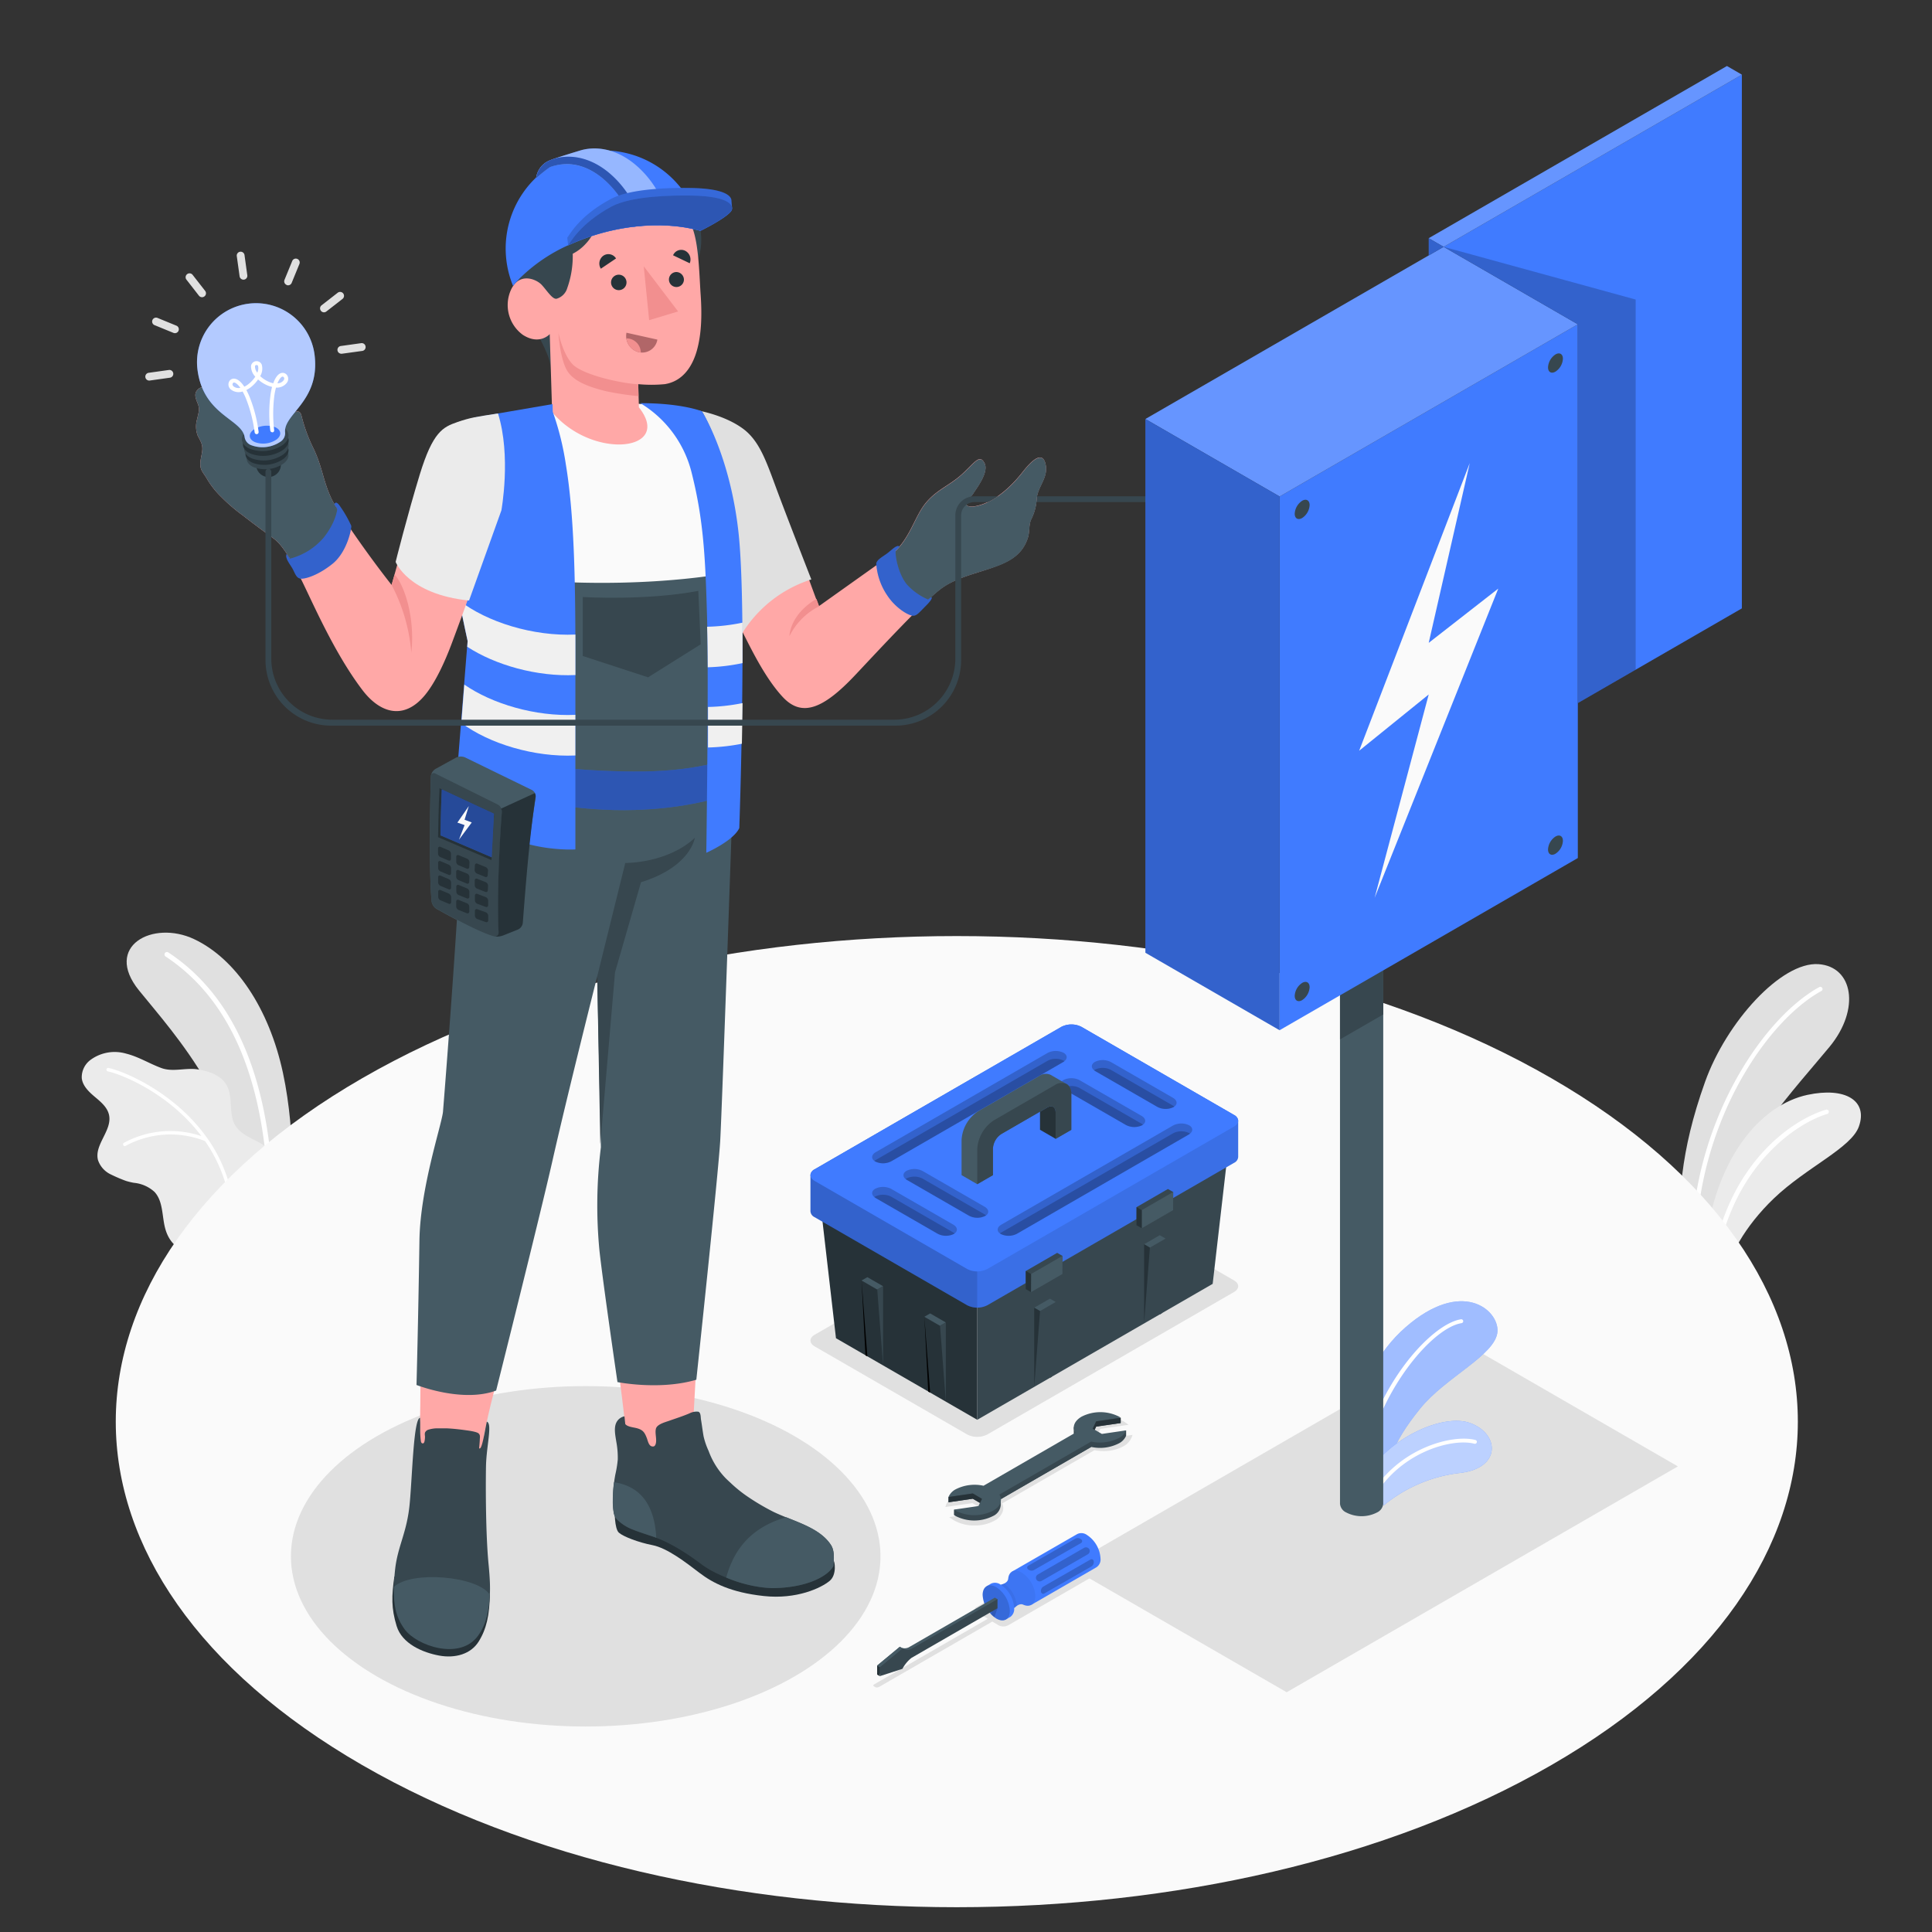 <svg xmlns="http://www.w3.org/2000/svg" viewBox="0 0 500 500"><rect x="0" y="0" width="500" height="500" fill="#333333" stroke="none"/><g id="freepik--Plants--inject-269"><g id="freepik--plants--inject-269"><path d="M75.49,311.74s1.32-17.42-2.27-34.12-12.31-29.56-23-34.58-23.5,1.82-14.27,13.25,28.37,31.81,28.26,61.6Z" style="fill:#e0e0e0"></path><path d="M70,311.13h.13a.64.64,0,0,0,.62-.65c-1-36.48-13.16-54.75-27.2-64a.63.63,0,0,0-.87.18.62.62,0,0,0,.17.87c13.85,9.17,25.64,27.06,26.63,63A.63.63,0,0,0,70,311.13Z" style="fill:#fff"></path><path d="M21.16,279c.2,2,1.83,3.56,3.39,4.87s3.25,2.71,3.67,4.69c.86,4-3.89,7.7-2.86,11.66a6.32,6.32,0,0,0,3.34,3.73,40,40,0,0,0,3.93,1.68,18.2,18.2,0,0,0,2,.48A9.17,9.17,0,0,1,40,308.48c2.18,2.37,1.91,6,2.68,9.16.94,3.75,3.17,6,8.28,7.74l17.5-9.92c4.36-4.44,5.9-12,1.88-17.21-2.41-3.1-6.92-3.49-9.2-6.6-2-2.78-.86-6.8-2.11-10s-4.58-4.32-7.72-4.87-6.48.75-9.54-.37-5.91-2.93-9.09-3.72a10.56,10.56,0,0,0-9.16,1.54A5.59,5.59,0,0,0,21.16,279Z" style="fill:#ebebeb"></path><path d="M53.78,294.75a.49.49,0,0,0-.14-.18c-8.22-11.66-21.12-17.2-25.47-18.17a.46.46,0,1,0-.2.89c4.13.92,16.1,6,24.16,16.74a25.16,25.16,0,0,0-20.07,1.74.46.46,0,0,0-.14.63.49.49,0,0,0,.37.21.42.42,0,0,0,.26-.08,24.33,24.33,0,0,1,20.5-1.23,38.21,38.21,0,0,1,6.85,23.52.45.45,0,0,0,.4.47h0a.46.46,0,0,0,.47-.44A39.08,39.08,0,0,0,53.78,294.75Z" style="fill:#fff"></path></g><g id="freepik--plants--inject-269"><path d="M434.59,323.47c-.17-13,.07-25,6.67-43.46,5.53-15.51,19.75-31.15,29.35-30.49,8.95.62,10.93,11.61,2.88,21.39s-25.58,28.49-26.66,42l-3.43,15.33Z" style="fill:#e0e0e0"></path><path d="M438.56,320.19a.59.59,0,0,0,.44-.54c1.4-30.24,18.29-55.44,32.38-63.19a.57.57,0,0,0-.56-1c-14.32,7.87-31.55,33.48-33,64.14a.57.57,0,0,0,.54.6Z" style="fill:#fff"></path><path d="M446.7,330.07c.55-4.56,4.73-12.61,12.39-19.94,8.48-8.1,20.06-13.05,22-18.62,2.36-6.68-3.55-10.25-13.32-8.16-11.75,2.51-24.77,15.95-27,43.41Z" style="fill:#ebebeb"></path><path d="M444.07,325.8a.57.57,0,0,0,.43-.45c4.49-24,20.53-34.73,28.39-37.06a.57.57,0,0,0,.38-.71.56.56,0,0,0-.71-.39c-8.68,2.57-24.6,13.45-29.19,37.94a.57.57,0,0,0,.46.67A.49.49,0,0,0,444.07,325.8Z" style="fill:#fff"></path></g></g><g id="freepik--Floor--inject-269"><path id="freepik--floor--inject-269" d="M93.71,456.78c-85-49.07-85-128.64,0-177.72s222.82-49.07,307.82,0,85,128.65,0,177.72S178.71,505.86,93.71,456.78Z" style="fill:#fafafa"></path></g><g id="freepik--Shadows--inject-269"><path id="freepik--Shadow--inject-269" d="M261,420.58l23.27-13.44a.76.76,0,0,0,0-1.44l-5.7-3.29a2.75,2.75,0,0,0-2.5,0l-23.27,13.44a.76.76,0,0,0,0,1.44l2.85,1.64L226.43,435.8c-.69.4-.4.53-.08.72s.56.35,1.25,0l29.21-16.86,1.68,1A2.75,2.75,0,0,0,261,420.58Z" style="fill:#e0e0e0"></path><path id="freepik--shadow--inject-269" d="M252.21,394.79a10.51,10.51,0,0,1-5.21-1.26l-.47-.3-.86-.61,7.33-1.07.66-1.38-2-1.16-7,1,.23-.66a4.54,4.54,0,0,1,2.15-2.3,10.48,10.48,0,0,1,5.12-1.22,12.16,12.16,0,0,1,2.35.22l23.88-13.78a2.87,2.87,0,0,1-.2-1.93,4.29,4.29,0,0,1,2.22-2.56,10.6,10.6,0,0,1,5.13-1.22,10.41,10.41,0,0,1,5.21,1.27,5.4,5.4,0,0,1,.47.3l.86.6-7.33,1.07-.66,1.39,2,1.16,7-1-.23.65a4.56,4.56,0,0,1-2.15,2.31,10.59,10.59,0,0,1-5.12,1.22,12.16,12.16,0,0,1-2.35-.23l-23.88,13.79a2.85,2.85,0,0,1,.2,1.92,4.27,4.27,0,0,1-2.22,2.56A10.49,10.49,0,0,1,252.21,394.79Z" style="fill:#e0e0e0"></path><ellipse id="freepik--shadow--inject-269" cx="151.58" cy="402.77" rx="76.29" ry="44.05" style="fill:#e0e0e0"></ellipse><polygon id="freepik--shadow--inject-269" points="276.43 405.3 377.67 346.85 434.23 379.5 332.99 437.95 276.43 405.3" style="fill:#e0e0e0"></polygon><path id="freepik--shadow--inject-269" d="M250.31,371.24l-39.49-22.8c-1.43-.82-1.43-2.17,0-3l63.86-36.86a5.74,5.74,0,0,1,5.2,0l39.49,22.79c1.43.83,1.43,2.18,0,3l-63.86,36.87A5.74,5.74,0,0,1,250.31,371.24Z" style="fill:#e0e0e0"></path></g><g id="freepik--tool-box--inject-269"><g id="freepik--tool-box--inject-269"><polygon points="252.91 367.44 252.91 334.61 212.29 311.15 216.35 346.33 252.91 367.44" style="fill:#263238"></polygon><polygon points="252.91 367.44 313.84 332.26 317.9 297.08 252.91 334.61 252.91 367.44" style="fill:#37474f"></polygon><path d="M209.75,304.12a1.83,1.83,0,0,1,1.07-1.5l63.86-36.87a5.74,5.74,0,0,1,5.2,0l39.49,22.8a1.82,1.82,0,0,1,1.07,1.5v9.38a1.82,1.82,0,0,1-1.07,1.51L255.51,337.8a5.74,5.74,0,0,1-5.2,0L210.82,315a1.84,1.84,0,0,1-1.07-1.5Z" style="fill:#407BFF"></path><path d="M210.82,302.62l42.09-24.3v60.11a5.27,5.27,0,0,1-2.6-.63L210.82,315a1.84,1.84,0,0,1-1.07-1.5v-9.39A1.83,1.83,0,0,1,210.82,302.62Z" style="opacity:0.2"></path><path d="M252.91,278.32l21.77-12.57a5.74,5.74,0,0,1,5.2,0l39.49,22.8a1.82,1.82,0,0,1,1.07,1.5v9.38a1.82,1.82,0,0,1-1.07,1.51L255.51,337.8a5.27,5.27,0,0,1-2.6.63Z" style="opacity:0.1"></path><path d="M250.31,328.42l-39.49-22.8c-1.43-.83-1.43-2.17,0-3l63.86-36.87a5.74,5.74,0,0,1,5.2,0l39.49,22.8c1.43.83,1.43,2.17,0,3l-63.86,36.87A5.74,5.74,0,0,1,250.31,328.42Z" style="fill:#407BFF"></path><path d="M307.75,291.22c1.12.65,1.06,1.73-.14,2.42L263.2,319.29a4.64,4.64,0,0,1-4.2.07c-1.12-.64-1.06-1.73.14-2.42l44.41-25.64A4.64,4.64,0,0,1,307.75,291.22Z" style="opacity:0.2"></path><path d="M263.2,319.29a4.64,4.64,0,0,1-4.2.07l-.22-.15a2.53,2.53,0,0,1,.36-.25l44.41-25.64a4.64,4.64,0,0,1,4.2-.08l.22.16a2.5,2.5,0,0,1-.36.24Z" style="opacity:0.2"></path><path d="M275.25,272.46c1.13.64,1.07,1.73-.13,2.42L230.7,300.52a4.62,4.62,0,0,1-4.19.08c-1.12-.65-1.06-1.73.13-2.42l44.42-25.65A4.62,4.62,0,0,1,275.25,272.46Z" style="opacity:0.2"></path><path d="M230.7,300.52a4.62,4.62,0,0,1-4.19.08,1.25,1.25,0,0,1-.22-.16,3.07,3.07,0,0,1,.35-.24l44.42-25.64a4.59,4.59,0,0,1,4.19-.08,2.1,2.1,0,0,1,.22.15,2.41,2.41,0,0,1-.35.25Z" style="opacity:0.2"></path><path d="M234.62,303c-1.12.65-1.06,1.73.14,2.42l16,9.22a4.62,4.62,0,0,0,4.19.08c1.12-.65,1.06-1.73-.13-2.42l-16-9.22A4.64,4.64,0,0,0,234.62,303Z" style="opacity:0.2"></path><path d="M250.75,314.59a4.62,4.62,0,0,0,4.19.08,2.1,2.1,0,0,0,.22-.15,2.41,2.41,0,0,0-.35-.25l-16-9.22a4.64,4.64,0,0,0-4.2-.08,1.66,1.66,0,0,0-.21.16,2,2,0,0,0,.35.24Z" style="opacity:0.2"></path><path d="M226.51,307.64c-1.12.64-1.06,1.73.13,2.42l16,9.22a4.64,4.64,0,0,0,4.2.08c1.12-.65,1.06-1.74-.14-2.43l-16-9.22A4.62,4.62,0,0,0,226.51,307.64Z" style="opacity:0.2"></path><path d="M242.63,319.28a4.64,4.64,0,0,0,4.2.08c.08-.05.14-.11.21-.16a2.41,2.41,0,0,0-.35-.25l-16-9.22a4.62,4.62,0,0,0-4.19-.07,1.21,1.21,0,0,0-.22.15,2.41,2.41,0,0,0,.35.25Z" style="opacity:0.2"></path><path d="M283.37,274.81c-1.12.65-1.07,1.73.13,2.42l16,9.22a4.62,4.62,0,0,0,4.19.08c1.13-.65,1.07-1.73-.13-2.42l-16-9.22A4.62,4.62,0,0,0,283.37,274.81Z" style="opacity:0.2"></path><path d="M299.49,286.45a4.64,4.64,0,0,0,4.2.08,1.66,1.66,0,0,0,.21-.16,2.38,2.38,0,0,0-.35-.24l-16-9.22a4.62,4.62,0,0,0-4.19-.08,2.1,2.1,0,0,0-.22.15,2.41,2.41,0,0,0,.35.25Z" style="opacity:0.2"></path><path d="M275.25,279.49c-1.12.65-1.06,1.74.13,2.43l16,9.22a4.68,4.68,0,0,0,4.2.08c1.12-.65,1.06-1.74-.14-2.43l-16-9.22A4.68,4.68,0,0,0,275.25,279.49Z" style="opacity:0.2"></path><path d="M291.37,291.14a4.68,4.68,0,0,0,4.2.08l.22-.16a2.53,2.53,0,0,0-.36-.25l-16-9.22a4.68,4.68,0,0,0-4.2-.08l-.22.16a3.12,3.12,0,0,0,.35.25Z" style="opacity:0.2"></path><path d="M248.85,295.05v9.07l4.06,2.35,4.06-2.35v-6.88a4.8,4.8,0,0,1,2.16-3.75l10-5.79,1.9-1.09c1.19-.69,2.16-.13,2.16,1.25v6.88l4.06-2.35v-9.07a4.63,4.63,0,0,0,0-.54,2.52,2.52,0,0,0-.06-.41,3.09,3.09,0,0,0-.12-.46,3.65,3.65,0,0,0-.14-.35,2.59,2.59,0,0,0-.19-.33,2.21,2.21,0,0,0-.22-.29,1.88,1.88,0,0,0-.25-.24h0a1.67,1.67,0,0,0-.28-.18l-.13-.07-3.91-2.26a3,3,0,0,0-3.05.3l-15.71,9.07A9.55,9.55,0,0,0,248.85,295.05Z" style="fill:#455a64"></path><path d="M269.15,287.7h0v4.68l4.06,2.35v-6.88c0-1.38-1-1.94-2.16-1.25Z" style="fill:#263238"></path><path d="M252.91,297.39v9.08l4.06-2.35v-6.88a4.8,4.8,0,0,1,2.16-3.75l10-5.78h0l1.9-1.09c1.19-.69,2.16-.13,2.16,1.25v6.88l4.06-2.34v-9.08a4.63,4.63,0,0,0,0-.54,2.52,2.52,0,0,0-.06-.41,3.09,3.09,0,0,0-.12-.46,3.65,3.65,0,0,0-.14-.35,2.59,2.59,0,0,0-.19-.33,2.21,2.21,0,0,0-.22-.29,1.88,1.88,0,0,0-.25-.24h0a1.67,1.67,0,0,0-.28-.18l-.13-.07a3.12,3.12,0,0,0-2.9.38l-15.71,9.07A9.59,9.59,0,0,0,252.91,297.39Z" style="fill:#37474f"></path><polygon points="273.22 336.95 271.72 336.09 267.65 338.43 269.16 339.3 273.22 336.95" style="fill:#455a64"></polygon><polygon points="269.16 339.3 267.66 358.93 267.65 338.43 269.16 339.3" style="fill:#263238"></polygon><polygon points="273.22 336.95 271.72 356.58 272.21 356.35 273.22 336.95" style="fill:#37474f"></polygon><polygon points="239.22 340.78 240.72 339.91 244.78 342.25 243.28 343.12 239.22 340.78" style="fill:#455a64"></polygon><polygon points="239.22 340.78 240.72 360.4 240.23 360.17 239.22 340.78"></polygon><polygon points="222.97 331.39 224.48 330.53 228.54 332.87 227.03 333.74 222.97 331.39" style="fill:#455a64"></polygon><polygon points="244.78 362.75 243.28 343.12 244.78 342.25 244.78 362.75" style="fill:#37474f"></polygon><polygon points="228.54 332.87 228.54 353.37 227.03 333.74 228.54 332.87" style="fill:#37474f"></polygon><polygon points="222.97 331.39 224.47 351.02 223.98 350.79 222.97 331.39"></polygon><polygon points="301.65 320.54 300.15 319.67 296.09 322.01 297.59 322.88 301.65 320.54" style="fill:#455a64"></polygon><polygon points="297.59 322.88 296.09 342.51 296.09 322.01 297.59 322.88" style="fill:#263238"></polygon><polygon points="301.65 320.54 300.15 340.17 300.65 339.93 301.65 320.54" style="fill:#37474f"></polygon><polygon points="265.47 333.62 265.48 328.93 273.6 324.24 274.96 325.02 274.95 329.71 266.82 334.4 265.47 333.62" style="fill:#37474f"></polygon><polygon points="274.96 325.02 274.95 329.71 266.82 334.4 266.84 329.71 274.96 325.02" style="fill:#455a64"></polygon><polygon points="266.84 329.71 265.48 328.93 265.47 333.62 266.82 334.4 266.84 329.71" style="fill:#263238"></polygon><polygon points="294.12 317.09 294.14 312.4 302.26 307.71 303.62 308.49 303.6 313.18 295.48 317.87 294.12 317.09" style="fill:#37474f"></polygon><polygon points="303.62 308.49 303.6 313.18 295.48 317.87 295.49 313.18 303.62 308.49" style="fill:#455a64"></polygon><polygon points="295.49 313.18 294.14 312.4 294.12 317.09 295.48 317.87 295.49 313.18" style="fill:#263238"></polygon></g></g><g id="freepik--Tools--inject-269"><g id="freepik--Wrench--inject-269"><path d="M247.39,386.76c-.55.31-1.58.3-1.91.67v1.35l6.28-.91,2.37,1.39-.9,1.89-6.34-.43v1.35a4.38,4.38,0,0,0,.42.28,10.72,10.72,0,0,0,9.68,0,3.41,3.41,0,0,0,2-2.81h0v-1.35l-.37.06a.25.25,0,0,1,0-.07l23.76-13.72a10.7,10.7,0,0,0,7.15-.9,4,4,0,0,0,1.91-2v-1.36l-6.28,2.27-2.37-1.39.9-1.89,6.34-.92v-1.36s-7.41-.49-10.11,1a4.36,4.36,0,0,0-1.67,1.55l-.36-.13v1.34h0a2.56,2.56,0,0,0,.41,1.41l-23.76,13.72A10.7,10.7,0,0,0,247.39,386.76Z" style="fill:#37474f"></path><polygon points="282.38 374.5 282.38 373.15 258.62 386.87 258.62 388.22 282.38 374.5" style="fill:#37474f"></polygon><path d="M278.3,370.79l-23.76,13.72a10.75,10.75,0,0,0-7.15.89,4,4,0,0,0-1.91,2l6.28-.91,2.37,1.39-.9,1.88-6.34.93a4.38,4.38,0,0,0,.42.28,10.72,10.72,0,0,0,9.68,0c2-1.12,2.52-2.76,1.63-4.17l23.76-13.72a10.76,10.76,0,0,0,7.15-.9,4,4,0,0,0,1.91-2l-6.28.92-2.37-1.39.9-1.89,6.34-.93-.42-.27a10.72,10.72,0,0,0-9.68,0C278,367.74,277.41,369.38,278.3,370.79Z" style="fill:#455a64"></path><polygon points="283.29 370.04 282.79 369.75 283.69 367.86 290.03 366.93 290.03 368.29 283.69 369.21 283.29 370.04" style="fill:#263238"></polygon><polygon points="253.63 388.96 254.13 387.91 251.76 386.51 245.48 387.43 245.48 388.79 251.76 387.87 253.63 388.96" style="fill:#263238"></polygon></g><g id="freepik--Screwdriver--inject-269"><path d="M261.93,406.72l5,8.6,16.76-9.67a2.4,2.4,0,0,0,1.12-2.32,7.76,7.76,0,0,0-3.52-6.09,2.45,2.45,0,0,0-2.48-.24h0Z" style="fill:#407BFF"></path><path d="M260.93,408.5h0c-.07,1.31-1.92,1.59-1.92,1.59l3.51,6.09s1.17-1.44,2.34-.87h0c1.73.75,3.08-.18,3.08-2.25a7.76,7.76,0,0,0-3.52-6.08C262.62,405.93,261.14,406.63,260.93,408.5Z" style="fill:#407BFF"></path><path d="M260.93,408.5h0c-.07,1.31-1.92,1.59-1.92,1.59l3.51,6.09s1.17-1.44,2.34-.87h0c1.73.75,3.08-.18,3.08-2.25a7.76,7.76,0,0,0-3.52-6.08C262.62,405.93,261.14,406.63,260.93,408.5Z" style="opacity:0.05"></path><path d="M259.84,409.83a3.54,3.54,0,0,1-.84.26l3.51,6.09a3.92,3.92,0,0,1,.65-.59A7.88,7.88,0,0,0,259.84,409.83Z" style="opacity:0.05"></path><path d="M255.34,410.52l.29.51a4,4,0,0,0-.15,1.09,7.78,7.78,0,0,0,3.52,6.09,3.57,3.57,0,0,0,1,.41l.29.51,1.17-.67h0a2.47,2.47,0,0,0,1-2.28,7.77,7.77,0,0,0-3.51-6.09,2.47,2.47,0,0,0-2.49-.24h0Z" style="fill:#407BFF"></path><path d="M261.34,416.86a7.77,7.77,0,0,0-3.51-6.09c-1.94-1.12-3.52-.21-3.52,2a7.8,7.8,0,0,0,3.52,6.09C259.77,420,261.34,419.1,261.34,416.86Z" style="fill:#407BFF"></path><path d="M261.34,416.86a7.77,7.77,0,0,0-3.51-6.09c-1.94-1.12-3.52-.21-3.52,2a7.8,7.8,0,0,0,3.52,6.09C259.77,420,261.34,419.1,261.34,416.86Z" style="opacity:0.15"></path><path d="M256.46,417.77a5.29,5.29,0,0,0,.87.78l.82-2.34-1-.73Z" style="opacity:0.15"></path><path d="M281.91,400.92h0a1,1,0,0,1-.36,1.32l-12,6.91a1,1,0,0,1-1.33-.35h0a1,1,0,0,1,.36-1.32l12-6.91A1,1,0,0,1,281.91,400.92Z" style="opacity:0.2"></path><path d="M279.75,398.35h0a.56.56,0,0,1,0,1l-12.2,7a1.33,1.33,0,0,1-1.41-.16h0a.56.56,0,0,1,0-1l12.19-7A1.33,1.33,0,0,1,279.75,398.35Z" style="opacity:0.2"></path><path d="M283.06,404.08h0a.57.57,0,0,0-.88-.46l-12.2,7a1.34,1.34,0,0,0-.57,1.3h0a.57.57,0,0,0,.88.46l12.2-7A1.35,1.35,0,0,0,283.06,404.08Z" style="opacity:0.2"></path><path d="M227,431.05v2.34l5.86-1.9a9.05,9.05,0,0,1,2.34-2.83l22.26-12.85.68-1.95-.68-.39-22.26,12.85a2.34,2.34,0,0,1-2.34-.13Z" style="fill:#455a64"></path><path d="M227.69,431.45v2.34l5.86-1.9a8.94,8.94,0,0,1,2.34-2.83l22.26-12.85v-2.35l-22.26,12.85a2.33,2.33,0,0,1-2.34-.12Z" style="fill:#37474f"></path><polygon points="227.69 433.79 227.01 433.39 227.01 431.05 227.69 431.45 227.69 433.79" style="fill:#263238"></polygon><polygon points="227.01 431.05 227.69 431.45 233.55 426.59 232.87 426.19 227.01 431.05" style="fill:#455a64"></polygon></g></g><g id="freepik--Character--inject-269"><g id="freepik--character--inject-269"><g id="freepik--Top--inject-269"><path d="M310.43,129.94H258.89a.75.75,0,0,1,0-1.5h51.54a.75.75,0,0,1,0,1.5Z" style="fill:#37474f"></path><g id="freepik--Arm--inject-269"><path d="M192,163.27c-4.95-9.45-12.94-29.87-12.94-29.87l.17-27.41c-.2,0,3.7,1.18,4.89,1.46,7.72,2.85,9.85,4.21,13.16,11,2.63,5.41,11.49,30.08,14.64,38.43l18.85-13.41c4.75-4,5.86-9.7,8.76-13.25s6.19-4.53,9.47-7.54,4.52-5.25,5.78-2.84-2.32,6.84-2.94,7.91c-.43.76-1.52,1.32-1.77,2.17-.41,1.46,1.76,1.23,2.69,1,4.6-1,8.78-4.88,11.62-8.43,1.11-1.39,5.16-6.79,6.19-2.43.84,3.55-2.08,5.82-2.29,9.09a13.11,13.11,0,0,1-1.4,5.2c-.69,1.48-.37,3.2-.86,4.75-1.51,4.82-5.34,6.47-9.79,8s-9.26,2.58-12.95,5.42c-4.48,3.46-15.31,15.12-21.9,22.13-8.37,8.91-13.89,11-18.79,5.75S193.87,166.77,192,163.27Z" style="fill:#ffa8a7"></path><path d="M270.6,120.11c-1-4.36-5.08,1-6.19,2.43-2.84,3.55-7,7.43-11.62,8.43-.93.2-3.1.43-2.69-1,.25-.85,1.34-1.41,1.77-2.17.62-1.07,4.2-5.51,2.94-7.91s-2.49-.18-5.78,2.84-6.57,4-9.47,7.54-4,9.26-8.76,13.25l-1.29.92c.78,5.27,4,10.43,8.67,12.8,2.06-2,3.86-3.67,5.13-4.66,3.69-2.84,8.62-4,12.95-5.42s8.28-3.16,9.79-8c.49-1.55.17-3.27.86-4.75a13.11,13.11,0,0,0,1.4-5.2C268.52,125.93,271.44,123.66,270.6,120.11Z" style="fill:#455a64"></path><path d="M231.77,142.6c-.09,1.74.88,6.38,3.09,8.85a16,16,0,0,0,5.33,3.72l.8-.62s.76.08-1.28,2.13-2.52,2.81-3.66,2.64-4.36-2-6.54-5.39a16.58,16.58,0,0,1-2.73-8c.06-1,1.46-1.72,2.73-2.64s2.59-2.45,3.3-1.84Z" style="fill:#407BFF"></path><path d="M231.77,142.6c-.09,1.74.88,6.38,3.09,8.85a16,16,0,0,0,5.33,3.72l.8-.62s.76.08-1.28,2.13-2.52,2.81-3.66,2.64-4.36-2-6.54-5.39a16.58,16.58,0,0,1-2.73-8c.06-1,1.46-1.72,2.73-2.64s2.59-2.45,3.3-1.84Z" style="opacity:0.2"></path><path d="M181.66,106.44c5.05,1.17,9,3.08,11.4,5.12,3.7,3.2,5.39,8.19,7.91,15s9,23.4,9,23.4a32.75,32.75,0,0,0-18,14.11l-17.16-35.71Z" style="fill:#e0e0e0"></path><path d="M212,156.9a17.29,17.29,0,0,0-7.69,7.72s0-5.51,7-9.63Z" style="fill:#f28f8f"></path></g><g id="freepik--Chest--inject-269"><path d="M123.62,109.32s-5.87,5.16-7.37,10.74c-.73,2.74-1.41,5,.91,20.24,2.21,14.53,3.78,14.53,4.91,25.61l-1.62,27.73c8.69,10.18,49.27,15.36,69.57,1.65,0,0,.88-42.1-.55-59.44-1-11.79-5.95-23.88-7.81-29.41-5.52-1-10.83-1.6-10.83-1.6l-20.3-1.18Z" style="fill:#fafafa"></path></g><g id="freepik--Head--inject-269"><path d="M180.39,67.76c2.66-6.12.05-14.24-3.14-18.05-4.61-5.51-11.78-7.89-22.6-7.22-8.22.51-16.31,3.93-17.85,12.37-6.6,2-5.85,12.82-4.21,17.61,3.34,9.72,9.9,18.17,10,23.14Z" style="fill:#37474f"></path><path d="M180.38,90.61c-1.3,4.69-4,8.13-8.35,8.81a36.51,36.51,0,0,1-6.85,0l.17,6c9,11.39-12.06,13.7-22.46,1.22l-.62-20.17s-2.65,3-7,.16a9.55,9.55,0,0,1-3-11.69c2.17-4.57,6.51-2.68,7.85-1.29s2.89,4,4,3.64a4.05,4.05,0,0,0,2.69-2.75,24.63,24.63,0,0,0,1.41-8.87,11.72,11.72,0,0,0,3.4-2.62,11,11,0,0,0,3-6.79c9.37-2.93,20.15-1.55,24,1.47,2.24,3.95,2.33,13.13,2.7,18.42C181.73,81.9,181.47,86.69,180.38,90.61Z" style="fill:#ffa8a7"></path><path d="M165.18,99.45c-4.8-.27-14.45-2.51-17-5.18s-3.66-8.16-3.66-8.16.38,6.92,2.37,10,7,4.39,10,5.15a76.62,76.62,0,0,0,8.35,1.26Z" style="fill:#f28f8f"></path><path d="M162.14,73.09a2,2,0,0,1-1.93,2,2,2,0,1,1,1.93-2Z" style="fill:#263238"></path><path d="M159.43,66.89l-3.93,2.65a2.49,2.49,0,0,1,.67-3.38A2.31,2.31,0,0,1,159.43,66.89Z" style="fill:#263238"></path><path d="M178.5,68.13l-4.31-2.06a2.29,2.29,0,0,1,3.11-1.18A2.52,2.52,0,0,1,178.5,68.13Z" style="fill:#263238"></path><path d="M177,72.4a1.94,1.94,0,1,1-1.94-2A2,2,0,0,1,177,72.4Z" style="fill:#263238"></path><polygon points="166.6 68.92 168 82.86 175.49 80.6 166.6 68.92" style="fill:#f28f8f"></polygon><path d="M162.13,86.11l8,1.78a4,4,0,0,1-4.82,3.26A4.32,4.32,0,0,1,162.13,86.11Z" style="fill:#b16668"></path><path d="M165.34,91.15a4.53,4.53,0,0,0,.5.06,3.72,3.72,0,0,0-3.73-3.64A4.25,4.25,0,0,0,165.34,91.15Z" style="fill:#f28f8f"></path></g><g id="freepik--Helmet--inject-269"><path d="M131,66.89A25.5,25.5,0,0,0,132.78,74c.53-.67,1.14-1.33,1.76-2A43,43,0,0,1,147,63.49h0c10.69-5,23.78-6.68,34.26-3.77a24.1,24.1,0,0,0-1.95-6A25.38,25.38,0,0,0,131,66.89Z" style="fill:#407BFF"></path><path d="M142,41.63c1.27-.62,7.66-2.53,8.18-2.69,3.31-1,8.64-.94,14.11,3.56a25.77,25.77,0,0,1,8.56,13.83l-6.8,2.13-2.17.21c-.8-5-7.39-15.77-16.65-16.17a9.43,9.43,0,0,0-1.3,0,12.21,12.21,0,0,0-3.59.73,35,35,0,0,0-3.59,2.88A5.67,5.67,0,0,1,142,41.63Z" style="fill:#407BFF"></path><path d="M142,41.63c1.27-.62,7.66-2.53,8.18-2.69,3.31-1,8.64-.94,14.11,3.56a25.77,25.77,0,0,1,8.56,13.83l-6.8,2.13-2.17.21c-.8-5-7.39-15.77-16.65-16.17a9.43,9.43,0,0,0-1.3,0,12.21,12.21,0,0,0-3.59.73,35,35,0,0,0-3.59,2.88A5.67,5.67,0,0,1,142,41.63Z" style="fill:#fff;opacity:0.45"></path><path d="M163.9,58.68c-1-5.82-9.82-19.59-21.54-15.44a35.08,35.08,0,0,0-3.6,2.88A5.7,5.7,0,0,1,142,41.63c3.05-1.47,9.17-2.19,15.5,3a25.74,25.74,0,0,1,8.55,13.82Z" style="fill:#407BFF"></path><path d="M163.9,58.68c-1-5.82-9.82-19.59-21.54-15.44a35.08,35.08,0,0,0-3.6,2.88A5.7,5.7,0,0,1,142,41.63c3.05-1.47,9.17-2.19,15.5,3a25.74,25.74,0,0,1,8.55,13.82Z" style="opacity:0.3"></path><path d="M146.81,61.49c.49-.43,2.86-5.53,11.3-10,5.21-2.78,15.89-2.92,20.68-2.84,8.39.14,10.39,1.92,10.5,3.16,0,.29.14,1.65.18,1.95a1.17,1.17,0,0,1-.18.8c-1.25,1.9-8,5.2-8,5.2-10.48-2.91-23.57-1.23-34.26,3.77Z" style="fill:#407BFF"></path><path d="M146.81,61.49c.49-.43,2.86-5.53,11.3-10,5.21-2.78,15.89-2.92,20.68-2.84,8.39.14,10.39,1.92,10.5,3.16,0,.29.14,1.65.18,1.95a1.17,1.17,0,0,1-.18.8c-1.25,1.9-8,5.2-8,5.2-10.48-2.91-23.57-1.23-34.26,3.77Z" style="opacity:0.15"></path><path d="M147,63.49c10.69-5,23.78-6.68,34.26-3.77,0,0,6.78-3.3,8-5.2.68-1.05.07-3.74-10.3-3.91-4.8-.08-15.48.06-20.69,2.84C149.86,58,147.49,63.06,147,63.49Z" style="fill:#407BFF"></path><path d="M147,63.49c10.69-5,23.78-6.68,34.26-3.77,0,0,6.78-3.3,8-5.2.68-1.05.07-3.74-10.3-3.91-4.8-.08-15.48.06-20.69,2.84C149.86,58,147.49,63.06,147,63.49Z" style="opacity:0.3"></path></g></g><g id="freepik--Bottom--inject-269"><path d="M179.29,369.94c.32-5.31,3.17-58.8,3.17-58.8l-26,18.33c4.53,30.58,5.53,39.8,5.72,44.9h0a4.28,4.28,0,0,0-.12,1.31c.14,6.06,7.4,9.22,13.09,13.18a105.67,105.67,0,0,0,15.36,9.2c4.11,1.89,12.39,1.95,13.37-.56-6.92-4.86-14.93-10.16-20.47-15.74C180.8,379.09,178.9,376.3,179.29,369.94Z" style="fill:#ffa8a7"></path><path d="M215.68,403.86c.35,0,.95,3.65-.93,5.24-2.16,1.83-8.55,4.88-17.08,3.95s-13.19-3.36-16.65-6-8.31-6.42-12.18-7.17c-3.59-.7-7.5-2.19-8.67-3.22s-1.09-5.72-1.09-5.72Z" style="fill:#263238"></path><path d="M189.08,383.77c-.56-.52-1.1-1-1.63-1.58a20,20,0,0,1-4.07-6.71,19.07,19.07,0,0,1-1.28-3.7c-.27-1.47-.44-3-.69-4.43-.09-.55,0-1.76-.68-2a4,4,0,0,0-2.3.43c-1.73.74-3.54,1.31-5.32,1.94-1,.35-3.05.89-3.35,2s.2,2.49,0,3.69c-.09.47-.29,1-.84.94-1,0-1.25-1.44-1.51-2.14-.56-1.47-1-2.16-2.59-2.59-.83-.23-2.45-.34-3-1.08l-.21-2a3,3,0,0,0-2.11,1.64c-.69,1.43-.23,3.42,0,4.94a22.61,22.61,0,0,1,.38,4.58,28.79,28.79,0,0,1-.63,3.9,36.08,36.08,0,0,0-.63,6.8,16.7,16.7,0,0,0,.24,3.16,3.47,3.47,0,0,0,1.34,2.16,11.62,11.62,0,0,0,3.65,2.18c1.83.73,3.72,1.29,5.58,1.94,3.83,1.32,8.29,4.1,12.21,7.07S194.15,411,199.7,411c8.48,0,14.4-2.8,16-5.72.15-2,.27-4-.64-5.42-3-4.58-9.57-6.06-14.86-8.58a59.91,59.91,0,0,1-6.66-3.92A34.24,34.24,0,0,1,189.08,383.77Z" style="fill:#37474f"></path><path d="M203.48,392.66c-10.39,2.94-14,9.95-15.53,15.62A34.44,34.44,0,0,0,199.7,411c8.48,0,14.4-2.8,16-5.72.15-2,.27-4-.64-5.42C212.71,396.16,208,394.48,203.48,392.66Z" style="fill:#455a64"></path><path d="M169.4,397.8l.44.17c-.41-8-3.71-13.3-10.94-14.37a35.9,35.9,0,0,0-.31,4.76,16.7,16.7,0,0,0,.24,3.16,3.47,3.47,0,0,0,1.34,2.16,11.62,11.62,0,0,0,3.65,2.18C165.65,396.59,167.54,397.15,169.4,397.8Z" style="fill:#455a64"></path><path d="M136.45,326.89,109.35,321c-.71,16.77-.28,39.46-.85,55.2-.11,3-1.64,23-.79,29.14,1.28,9.25,13.67,8.65,14.69,3.21s1.92-28.7,2.13-31.11c.57-10.08,6.33-27,10.36-45C135.09,331.61,136.26,327.75,136.45,326.89Z" style="fill:#ffa8a7"></path><path d="M126.78,412.63c-.1,5.39-.89,9-2.91,12.22s-6.05,4.38-10.22,3.61-9.58-3-11-7.64-1.3-7.78-.59-12.8Z" style="fill:#263238"></path><path d="M108.72,366.93c-1.69.18-2,14.81-2.68,22.07-.7,7.78-3.17,11.08-3.82,17.47-.74,7.3-.16,10.52,2.92,14.8s13.49,8.21,18.23,1.74c3.86-5.28,3.77-11,3.07-18.2-.73-7.47-.76-19.45-.67-25.15.08-5.44,1.73-11.19.22-11.74-.32,1.46-.52,2.71-.69,3.49-.37,1.72-.78,3.8-1.3,3.41,0,0,.15-1.53.17-2.23s.17-1.16-.3-1.61-2.51-.73-3.21-.82c-1.69-.24-3.38-.43-5.09-.51-.85,0-1.71,0-2.56,0a8.05,8.05,0,0,0-2.14.35,1.45,1.45,0,0,0-.89.78,2.1,2.1,0,0,0,0,.83,5.35,5.35,0,0,1-.14,1.49c-.06.22-.21.49-.46.45s-.4-.18-.47-.67a23.05,23.05,0,0,1-.16-3c0-.47,0-1.12,0-1.59S108.71,367.39,108.72,366.93Z" style="fill:#37474f"></path><path d="M101.94,410.69c-.09,4.52.35,7.59,2.76,10.94,3.08,4.28,14.31,8.19,19,1.72,2.36-3.22,2.86-6.94,3-10.72C123.54,407.9,106.51,406.39,101.94,410.69Z" style="fill:#455a64"></path><path d="M191.12,147.78s-20.57,4.63-51.41,2.51c0,20.38,2.15,43.76-7.61,43.63l-11.65-.28c-.65,30.52-5.81,94.15-5.81,94.15-.46,3.75-5.89,19.69-6.09,33.25-.31,21.27-.76,37.39-.76,37.39s11.88,4.7,20.61,1.44c0,0,11.35-45.21,14.54-59.32,3.79-16.81,11.62-47.87,11.62-47.87l.95,44.23a121.71,121.71,0,0,0-.36,26.86c1,9,4.65,33.91,4.65,33.91s10.93,2.2,20.41-.61c0,0,5.71-53.57,6.18-61.82.51-9,3.35-91.67,3.61-99.38h0C192.6,157,191.12,147.78,191.12,147.78Z" style="fill:#455a64"></path><path d="M139.71,150.29c-1.44-18.46-1.4-33.63-8.32-42.6l8.84-1.86s7.65,16.94,7.65,45.09Z" style="fill:#455a64"></path><path d="M183,149.81c0-20.11-4.43-37.35-11.45-44.88l10.11,1.51s9.46,15.22,9.46,43.37Z" style="fill:#455a64"></path><path d="M150.82,154.51s16.25,1,29.9-1.59l.62,13.83-13.62,8.54-16.9-5.52Z" style="fill:#37474f"></path><path d="M124.65,194.65c7.83,3.25,26.84,5.2,42.1,5S190,195.86,190,195.86l-.25,9.3s-27.08,11.36-66.26-2Z" style="fill:#407BFF"></path><path d="M124.65,194.65c7.83,3.25,26.84,5.2,42.1,5S190,195.86,190,195.86l-.25,9.3s-27.08,11.36-66.26-2Z" style="opacity:0.3"></path><path d="M154.56,252.68l7.26-29.34s10.88.14,18-6.51c0,0-1,7.49-13.93,11.49l-6.72,23.31-3.81,44.45Z" style="fill:#37474f"></path><path d="M143,104.58l.06,2a73.48,73.48,0,0,1,3.39,13.67c2.1,12.67,2.46,29.28,2.46,48v51.58s-23.45,1.5-30.9-16.4l3-37.52s-4.3-19.4-5.47-30.49-3.26-18.86,7.11-27.34Z" style="fill:#407BFF"></path><path d="M118.85,155.42c1.17,5.94,2.18,10.49,2.18,10.49l-.11,1.47c7.25,4.74,18,7.78,28,7.32V164.22C138,164.72,126,161,118.85,155.42Z" style="fill:#f0f0f0"></path><path d="M148.9,195.52V185c-10.28.47-21.49-2.8-28.74-7.83l-.76,9.93C126.6,192.47,138.25,196,148.9,195.52Z" style="fill:#f0f0f0"></path><path d="M165.72,104.34a29.18,29.18,0,0,1,13.21,17.74c3.16,12.42,3.63,22.22,4.07,38.17s-.21,60.45-.21,60.45,7-3.07,8.54-6.4c0,0,2-56.51-.21-76.54s-9.46-31.32-9.46-31.32S176.48,104.32,165.72,104.34Z" style="fill:#407BFF"></path><path d="M183.17,172.69a50.15,50.15,0,0,0,9-1.08c0-3.5,0-7,0-10.47A50.21,50.21,0,0,1,183,162.2C183.11,165.22,183.15,168.81,183.17,172.69Z" style="fill:#f0f0f0"></path><path d="M192,192.48c.06-3.22.13-6.78.17-10.52a50,50,0,0,1-8.94,1c0,3.55,0,7.1,0,10.49A51.38,51.38,0,0,0,192,192.48Z" style="fill:#f0f0f0"></path></g><g id="freepik--hand-with-bulb--inject-269"><path d="M127.89,108.29c-6,0-13-.26-16.93,8.4-1.28,2.82-5.23,19.4-9.62,34.69-7.86-10-14.57-20.25-15.44-22.07-2.33-4.87-2.36-8.16-4.74-13.19A41.45,41.45,0,0,1,78,107.48c-.57-2-2.35-.53-3,.37A9.43,9.43,0,0,0,73.35,113c0,1.3,0,2.63-.1,3.91s-.53,1.23-1.57.65c-2.14-1.2-4-3.27-5.74-4.93s-4.12-3.22-6-5-2.83-3.59-4.36-5.39c-1.15-1.35-3.11-3.1-4.62-1.17-.9,1.17-.07,2.53.33,3.7.46,1.33,0,2.31-.25,3.62a6.74,6.74,0,0,0,.12,4.35c.72,1.41,1.36,2.28,1.17,3.94-.15,1.37-.64,2.68-.44,4.09.16,1.16,1,2,1.58,3a21.83,21.83,0,0,0,3.77,4.82,44.93,44.93,0,0,0,5.63,4.83c4.81,3.74,6.6,4.91,8.21,6.16,2.41,1.86,4.9,6.63,6.3,9.26C80.11,154,86,168.38,93.86,178.67c4.55,5.93,10.74,7.82,16.2,1.12,2.86-3.52,5.29-9.1,6.87-13.32C123,150.3,127.39,137,127.39,137S132.29,121.89,127.89,108.29Z" style="fill:#ffa8a7"></path><path d="M88.81,134c-1.56-2.36-2.6-4.07-2.91-4.71-2.33-4.87-2.36-8.16-4.74-13.19A41.45,41.45,0,0,1,78,107.48c-.57-2-2.35-.53-3,.37A9.43,9.43,0,0,0,73.35,113c0,1.3,0,2.63-.1,3.91s-.53,1.23-1.57.65c-2.14-1.2-4-3.27-5.74-4.93s-4.12-3.22-6-5-2.83-3.59-4.36-5.39c-1.15-1.35-3.11-3.1-4.62-1.17-.9,1.17-.07,2.53.33,3.7.46,1.33,0,2.31-.25,3.62a6.74,6.74,0,0,0,.12,4.35c.72,1.41,1.36,2.28,1.17,3.94-.15,1.37-.64,2.68-.44,4.09.16,1.16,1,2,1.58,3a21.83,21.83,0,0,0,3.77,4.82,44.93,44.93,0,0,0,5.63,4.83c4.81,3.74,6.6,4.91,8.21,6.16,2.29,1.77,4.65,6.16,6.08,8.84C81.94,145.36,86.27,139.48,88.81,134Z" style="fill:#455a64"></path><path d="M87.29,131.67l-.75-1.12s.3-1.31,1.52.56a30.25,30.25,0,0,1,2.83,4.95c.15.71-1.06,6.83-4.86,9.87s-7.14,3.95-8.2,3.82-1.36-1.09-2-2.36-2.12-2.83-1.67-4l.86,1.21a17.12,17.12,0,0,0,8.76-5.46C87.15,134.85,87.29,131.67,87.29,131.67Z" style="fill:#407BFF"></path><path d="M87.29,131.67l-.75-1.12s.3-1.31,1.52.56a30.25,30.25,0,0,1,2.83,4.95c.15.71-1.06,6.83-4.86,9.87s-7.14,3.95-8.2,3.82-1.36-1.09-2-2.36-2.12-2.83-1.67-4l.86,1.21a17.12,17.12,0,0,0,8.76-5.46C87.15,134.85,87.29,131.67,87.29,131.67Z" style="opacity:0.2"></path><path d="M101.34,151.38a45.36,45.36,0,0,1,5.11,17.55c1-9.11-1.77-17.44-4.33-20.25Z" style="fill:#f28f8f"></path><path d="M128.88,107c-5.72.9-6.94,1-10.59,2.26s-6.27,2.51-9.64,13.5c-3.24,10.6-6.26,22.66-6.26,22.66s3.2,8.38,19,10l8.37-23.34S132.34,118,128.88,107Z" style="fill:#ebebeb"></path><g id="freepik--Light--inject-269"><path d="M72.67,119.87a3.2,3.2,0,1,1-3.57-2.79A3.19,3.19,0,0,1,72.67,119.87Z" style="fill:#263238"></path><path d="M255.72,129.94h-3.54a3.44,3.44,0,0,0-3.44,3.44V170.8a17,17,0,0,1-17,17H85.71a17,17,0,0,1-17-17V122.08a.75.75,0,0,1,1.5,0v48.37a15.81,15.81,0,0,0,15.82,15.81H231.42a15.81,15.81,0,0,0,15.82-15.81V133.38a4.94,4.94,0,0,1,4.94-4.94h6.09A18.13,18.13,0,0,1,255.72,129.94Z" style="fill:#37474f"></path><path d="M65.7,120.93c-2.25-1-2.49-2.93-.53-4.4a8.47,8.47,0,0,1,7.63-.93c2.25,1,2.49,2.93.53,4.4A8.47,8.47,0,0,1,65.7,120.93Z" style="fill:#37474f"></path><path d="M65.44,119.8c-2.32-1-2.57-3-.55-4.54a8.76,8.76,0,0,1,7.87-1c2.32,1,2.57,3,.55,4.54A8.76,8.76,0,0,1,65.44,119.8Z" style="fill:#263238"></path><path d="M65.18,118.63c-2.4-1-2.65-3.12-.57-4.68a9,9,0,0,1,8.11-1c2.39,1,2.65,3.12.57,4.68A9,9,0,0,1,65.18,118.63Z" style="fill:#37474f"></path><path d="M64.91,117.42c-2.47-1-2.74-3.21-.59-4.82a9.3,9.3,0,0,1,8.35-1c2.47,1,2.74,3.21.59,4.83A9.3,9.3,0,0,1,64.91,117.42Z" style="fill:#263238"></path><path d="M64.67,116.15c-2.52-1.07-2.79-3.27-.6-4.92a9.47,9.47,0,0,1,8.52-1c2.52,1.07,2.79,3.28.6,4.92A9.45,9.45,0,0,1,64.67,116.15Z" style="fill:#37474f"></path><path d="M64.41,78.58a15.27,15.27,0,0,0-13.31,17c1.47,12,11.64,12.82,12.23,17.67a2.65,2.65,0,0,0,1.79,2,8.27,8.27,0,0,0,7.4-.9A2.63,2.63,0,0,0,73.79,112h0c-.59-4.85,9.09-8.06,7.63-20.09A15.27,15.27,0,0,0,64.41,78.58Z" style="fill:#407BFF"></path><g style="opacity:0.6"><path d="M64.41,78.58a15.27,15.27,0,0,0-13.31,17c1.47,12,11.64,12.82,12.23,17.67a2.65,2.65,0,0,0,1.79,2,8.27,8.27,0,0,0,7.4-.9A2.63,2.63,0,0,0,73.79,112h0c-.59-4.85,9.09-8.06,7.63-20.09A15.27,15.27,0,0,0,64.41,78.58Z" style="fill:#fff"></path></g><path d="M66,114.43c-1.64-.7-1.82-2.14-.39-3.21a6.2,6.2,0,0,1,5.56-.68c1.64.7,1.82,2.14.39,3.21A6.17,6.17,0,0,1,66,114.43Z" style="fill:#407BFF"></path><path d="M70.52,111.86a.51.51,0,0,1-.57-.44,36.52,36.52,0,0,1,0-8.79,19.34,19.34,0,0,1,.46-2.5A7.43,7.43,0,0,1,69,99.65a8.82,8.82,0,0,1-2.21-1.45A9.07,9.07,0,0,1,65,100.14a7,7,0,0,1-1.24.8,18.81,18.81,0,0,1,1.05,2.32,36.93,36.93,0,0,1,2.12,8.53.53.53,0,0,1-.46.57.53.53,0,0,1-.57-.47,36.27,36.27,0,0,0-2.06-8.27,17,17,0,0,0-1.05-2.3,3.26,3.26,0,0,1-3-.49,1.66,1.66,0,0,1-.48-2.1A1.37,1.37,0,0,1,60.66,98c.83.07,1.73.8,2.57,2.08a5.53,5.53,0,0,0,1.12-.72,7.79,7.79,0,0,0,1.72-1.88,3.87,3.87,0,0,1-1.1-2.8,1.45,1.45,0,0,1,2.76-.34,3.78,3.78,0,0,1-.39,3,7.68,7.68,0,0,0,2.12,1.42,6.07,6.07,0,0,0,1.26.43c.51-1.44,1.2-2.37,2-2.63a1.39,1.39,0,0,1,1.47.41,1.66,1.66,0,0,1,0,2.15,3.24,3.24,0,0,1-2.76,1.19,16.13,16.13,0,0,0-.48,2.5,37.27,37.27,0,0,0,0,8.51.52.52,0,0,1-.44.59ZM60.51,99c-.08,0-.18.06-.27.23-.21.37.13.7.24.8a2.12,2.12,0,0,0,1.72.34c-.67-.94-1.26-1.35-1.61-1.37Zm11.29.2a2,2,0,0,0,1.58-.75c.08-.11.34-.52.05-.83a.36.36,0,0,0-.4-.14C72.7,97.6,72.23,98.14,71.8,99.21Zm-5.45-4.72c-.26,0-.33.15-.36.32a2.54,2.54,0,0,0,.6,1.64,2.57,2.57,0,0,0,.19-1.74A.34.34,0,0,0,66.35,94.49Z" style="fill:#fff"></path></g><path d="M74.19,73.74a1,1,0,0,1-.56-1.32l2-4.88A1,1,0,0,1,76.93,67h0a1,1,0,0,1,.56,1.31l-2,4.89a1,1,0,0,1-1.32.56Z" style="fill:#e0e0e0"></path><path d="M62.63,72.3a1,1,0,0,1-.62-.79l-.73-5.22a1,1,0,0,1,2-.28L64,71.23a1,1,0,0,1-.86,1.14A1,1,0,0,1,62.63,72.3Z" style="fill:#e0e0e0"></path><path d="M51.9,76.84a1,1,0,0,1-.41-.31l-3.24-4.16a1,1,0,0,1,1.6-1.24l3.24,4.15a1,1,0,0,1-.18,1.42A1,1,0,0,1,51.9,76.84Z" style="fill:#e0e0e0"></path><path d="M40,84.15a1,1,0,0,1,.77-1.87l4.88,2h0a1,1,0,1,1-.76,1.87l-4.88-2Z" style="fill:#e0e0e0"></path><path d="M38.23,98.41a1,1,0,0,1-.61-.79,1,1,0,0,1,.86-1.14l5.22-.73a1,1,0,0,1,.28,2l-5.22.73A.94.94,0,0,1,38.23,98.41Z" style="fill:#e0e0e0"></path><path d="M88,91.48a1,1,0,0,1,.25-1.94l5.22-.73a1,1,0,0,1,1.14.87,1,1,0,0,1-.86,1.14l-5.22.72A.94.94,0,0,1,88,91.48Z" style="fill:#e0e0e0"></path><path d="M83.48,80.76a1,1,0,0,1-.42-.32A1,1,0,0,1,83.24,79l4.16-3.24a1,1,0,1,1,1.24,1.6l-4.16,3.24A1,1,0,0,1,83.48,80.76Z" style="fill:#e0e0e0"></path></g><path d="M118,196.08,112.7,199a2.56,2.56,0,0,0-1.2,2c-.13,4.73-.57,23.33.19,32.22a2.8,2.8,0,0,0,1.28,2c3,1.69,11.14,6.15,14.87,7.18a4.68,4.68,0,0,0,2.53-.27l3.76-1.51a2.14,2.14,0,0,0,1.23-1.82c0-9.44,1.72-22.19,3.28-32.47a1.9,1.9,0,0,0-1-1.89L120.33,196A2.87,2.87,0,0,0,118,196.08Z" style="fill:#455a64"></path><path d="M111.69,233.18c-.76-8.89-.32-27.49-.19-32.22a.78.78,0,0,1,1.23-.73l16.12,8a2.1,2.1,0,0,1,1.07,1.91c-.34,4.19-1.37,19.95-.85,31.08a1,1,0,0,1-1.23,1.1c-3.73-1-11.86-5.49-14.87-7.18A2.8,2.8,0,0,1,111.69,233.18Z" style="fill:#37474f"></path><path d="M128,242.37a4.82,4.82,0,0,0,2.33-.32l3.77-1.51a2.18,2.18,0,0,0,1.21-1.82c.74-9.69,1.72-22.18,3.29-32.46a1.63,1.63,0,0,0-.19-1l-8.72,4a1.83,1.83,0,0,1,.19.93c-.35,4.21-1.37,20-.85,31.09A1,1,0,0,1,128,242.37Z" style="fill:#263238"></path><path d="M113.75,204l14.12,6.59-.68,12-13.82-5.93S113.5,208.08,113.75,204Z" style="fill:#263238"></path><path d="M127.24,221.86,114,216.19s.12-7.84.34-11.89l13.5,6.29Z" style="fill:#407BFF"></path><path d="M127.24,221.86,114,216.19s.12-7.84.34-11.89l13.5,6.29Z" style="opacity:0.4"></path><polygon points="121.33 208.61 118.37 212.89 120.23 213.53 118.78 217.31 122.09 212.85 120.23 212.15 121.33 208.61" style="fill:#fafafa"></polygon><path d="M126.3,225.34l-.09,1.19a.45.45,0,0,1-.66.41l-2.14-.88a1,1,0,0,1-.57-.92l.07-1.21a.44.44,0,0,1,.65-.41l2.17.9A1,1,0,0,1,126.3,225.34Z" style="fill:#263238"></path><path d="M126.31,229.21l-.06,1.19a.45.45,0,0,1-.65.42l-2.16-.85a1,1,0,0,1-.58-.9l0-1.22a.44.44,0,0,1,.64-.42l2.18.87A1,1,0,0,1,126.31,229.21Z" style="fill:#263238"></path><path d="M126.33,233.08l0,1.19a.45.45,0,0,1-.65.43l-2.16-.81a1,1,0,0,1-.61-.9l0-1.22a.44.44,0,0,1,.64-.42l2.19.83A1,1,0,0,1,126.33,233.08Z" style="fill:#263238"></path><path d="M126.35,237l0,1.19a.45.45,0,0,1-.64.44l-2.18-.78a1,1,0,0,1-.62-.88l0-1.22a.44.44,0,0,1,.63-.44l2.21.8A1,1,0,0,1,126.35,237Z" style="fill:#263238"></path><path d="M121.5,223.15l-.06,1.24a.44.44,0,0,1-.65.41l-2.12-.88a1,1,0,0,1-.59-.92l0-1.26a.43.43,0,0,1,.64-.41l2.16.9A1,1,0,0,1,121.5,223.15Z" style="fill:#263238"></path><path d="M121.49,227l-.06,1.24a.44.44,0,0,1-.65.41l-2.12-.87a1,1,0,0,1-.6-.92l0-1.26a.43.43,0,0,1,.64-.41l2.16.89A1,1,0,0,1,121.49,227Z" style="fill:#263238"></path><path d="M121.47,230.84l0,1.24a.44.44,0,0,1-.64.42l-2.14-.86a1,1,0,0,1-.59-.92l0-1.26a.43.43,0,0,1,.63-.42l2.16.89A1,1,0,0,1,121.47,230.84Z" style="fill:#263238"></path><path d="M121.45,234.69l0,1.24a.44.44,0,0,1-.64.41l-2.14-.85a1,1,0,0,1-.6-.9l0-1.27a.44.44,0,0,1,.64-.42l2.16.88A1,1,0,0,1,121.45,234.69Z" style="fill:#263238"></path><path d="M116.71,221l0,1.29a.43.43,0,0,1-.64.4l-2.11-.88a1,1,0,0,1-.59-.92l0-1.32a.42.42,0,0,1,.62-.4l2.14.91A1,1,0,0,1,116.71,221Z" style="fill:#263238"></path><path d="M116.73,224.71l0,1.29a.42.42,0,0,1-.63.4l-2.11-.88a1,1,0,0,1-.6-.92l0-1.32a.42.42,0,0,1,.63-.4l2.14.91A1,1,0,0,1,116.73,224.71Z" style="fill:#263238"></path><path d="M116.74,228.45l0,1.29a.43.43,0,0,1-.64.4l-2.11-.88a1.06,1.06,0,0,1-.6-.92l0-1.32a.42.42,0,0,1,.63-.4l2.14.91A1,1,0,0,1,116.74,228.45Z" style="fill:#263238"></path><path d="M116.75,232.19l0,1.29a.42.42,0,0,1-.63.4L114,233a1,1,0,0,1-.59-.92l0-1.32a.42.42,0,0,1,.62-.4l2.14.9A1.06,1.06,0,0,1,116.75,232.19Z" style="fill:#263238"></path></g></g><g id="freepik--fuse-box--inject-269"><g id="freepik--fuse-box--inject-269"><g id="freepik--plants--inject-269"><path d="M358.23,389.5,349,386.36c-.79-8.84.35-30.26,14.72-42.83,14.59-12.76,24.11-4.58,23.83,1-.3,6.09-13.39,11.8-20,20C360.33,373.45,358.08,379.55,358.23,389.5Z" style="fill:#407BFF"></path><path d="M358.23,389.5,349,386.36c-.79-8.84.35-30.26,14.72-42.83,14.59-12.76,24.11-4.58,23.83,1-.3,6.09-13.39,11.8-20,20C360.33,373.45,358.08,379.55,358.23,389.5Z" style="fill:#fff;opacity:0.5"></path><path d="M352,387.87h0a.5.5,0,0,1-.49-.5c.13-23.78,17.79-44.59,26.59-45.94a.5.5,0,1,1,.15,1c-8.62,1.32-25.62,22.49-25.74,44.95A.5.5,0,0,1,352,387.87Z" style="fill:#fff"></path><path d="M380.16,368.18c-8-2.63-25.4,6.12-28.77,19l6.84,2.31a37.83,37.83,0,0,1,19.29-8.25C388.79,380.11,388.13,370.81,380.16,368.18Z" style="fill:#407BFF"></path><path d="M380.16,368.18c-8-2.63-25.4,6.12-28.77,19l6.84,2.31a37.83,37.83,0,0,1,19.29-8.25C388.79,380.11,388.13,370.81,380.16,368.18Z" style="fill:#fff;opacity:0.65"></path><path d="M354.51,388.92a.48.48,0,0,1-.23-.05.51.51,0,0,1-.21-.68c6.85-13.23,21.72-17.14,27.77-15.52a.49.49,0,0,1,.35.61.51.51,0,0,1-.61.36c-5.78-1.55-20,2.25-26.62,15A.49.49,0,0,1,354.51,388.92Z" style="fill:#fff"></path></g><g id="freepik--Box--inject-269"><path d="M346.79,241.28V389.16h0a2.76,2.76,0,0,0,1.64,2.28,8.69,8.69,0,0,0,7.91,0,2.78,2.78,0,0,0,1.64-2.28h0V241.28Z" style="fill:#455a64"></path><polygon points="346.79 269 357.98 262.54 357.98 241.28 346.79 241.28 346.79 269" style="fill:#37474f"></polygon><polygon points="331.16 266.62 408.34 222.06 408.34 83.93 331.16 128.49 331.16 266.62" style="fill:#407BFF"></polygon><polygon points="408.34 83.93 373.61 63.88 296.43 108.44 331.16 128.49 408.34 83.93" style="fill:#407BFF"></polygon><polygon points="408.34 83.93 373.61 63.88 296.43 108.44 331.16 128.49 408.34 83.93" style="fill:#fff;opacity:0.2"></polygon><polygon points="296.43 108.44 296.43 246.57 331.16 266.62 331.16 128.49 296.43 108.44" style="fill:#407BFF"></polygon><polygon points="296.43 108.44 296.43 246.57 331.16 266.62 331.16 128.49 296.43 108.44" style="opacity:0.2"></polygon><polygon points="380.37 119.84 351.75 194.29 369.75 179.73 355.75 232.37 387.75 152.33 369.75 166.37 380.37 119.84" style="fill:#fafafa"></polygon><path d="M337,129.6c1.06-.61,1.93-.11,1.93,1.12a4.27,4.27,0,0,1-1.93,3.34c-1.07.62-1.93.12-1.93-1.11A4.28,4.28,0,0,1,337,129.6Z" style="fill:#37474f"></path><path d="M337,254.38c1.06-.62,1.93-.12,1.93,1.11a4.27,4.27,0,0,1-1.93,3.34c-1.07.62-1.93.12-1.93-1.11A4.24,4.24,0,0,1,337,254.38Z" style="fill:#37474f"></path><path d="M402.55,91.73c1.07-.62,1.93-.12,1.93,1.11a4.24,4.24,0,0,1-1.93,3.34c-1.06.62-1.92.12-1.92-1.11A4.26,4.26,0,0,1,402.55,91.73Z" style="fill:#37474f"></path><path d="M402.55,216.5c1.07-.62,1.93-.12,1.93,1.11a4.24,4.24,0,0,1-1.93,3.34c-1.06.62-1.92.12-1.92-1.11A4.26,4.26,0,0,1,402.55,216.5Z" style="fill:#37474f"></path><polygon points="408.34 83.93 408.34 181.96 450.79 157.45 450.79 19.32 373.61 63.88 408.34 83.93" style="fill:#407BFF"></polygon><polygon points="450.79 19.32 373.61 63.88 369.75 61.65 446.93 17.09 450.79 19.32" style="fill:#407BFF"></polygon><polygon points="450.79 19.32 373.61 63.88 369.75 61.65 446.93 17.09 450.79 19.32" style="fill:#fff;opacity:0.2"></polygon><polygon points="369.75 66.11 369.75 61.65 373.61 63.88 369.75 66.11" style="fill:#407BFF"></polygon><polygon points="369.75 66.11 369.75 61.65 373.61 63.88 369.75 66.11" style="opacity:0.2"></polygon><polygon points="373.61 63.88 423.31 77.52 423.31 173.32 408.34 181.96 408.34 83.93 373.61 63.88" style="opacity:0.2"></polygon></g></g></g></svg>